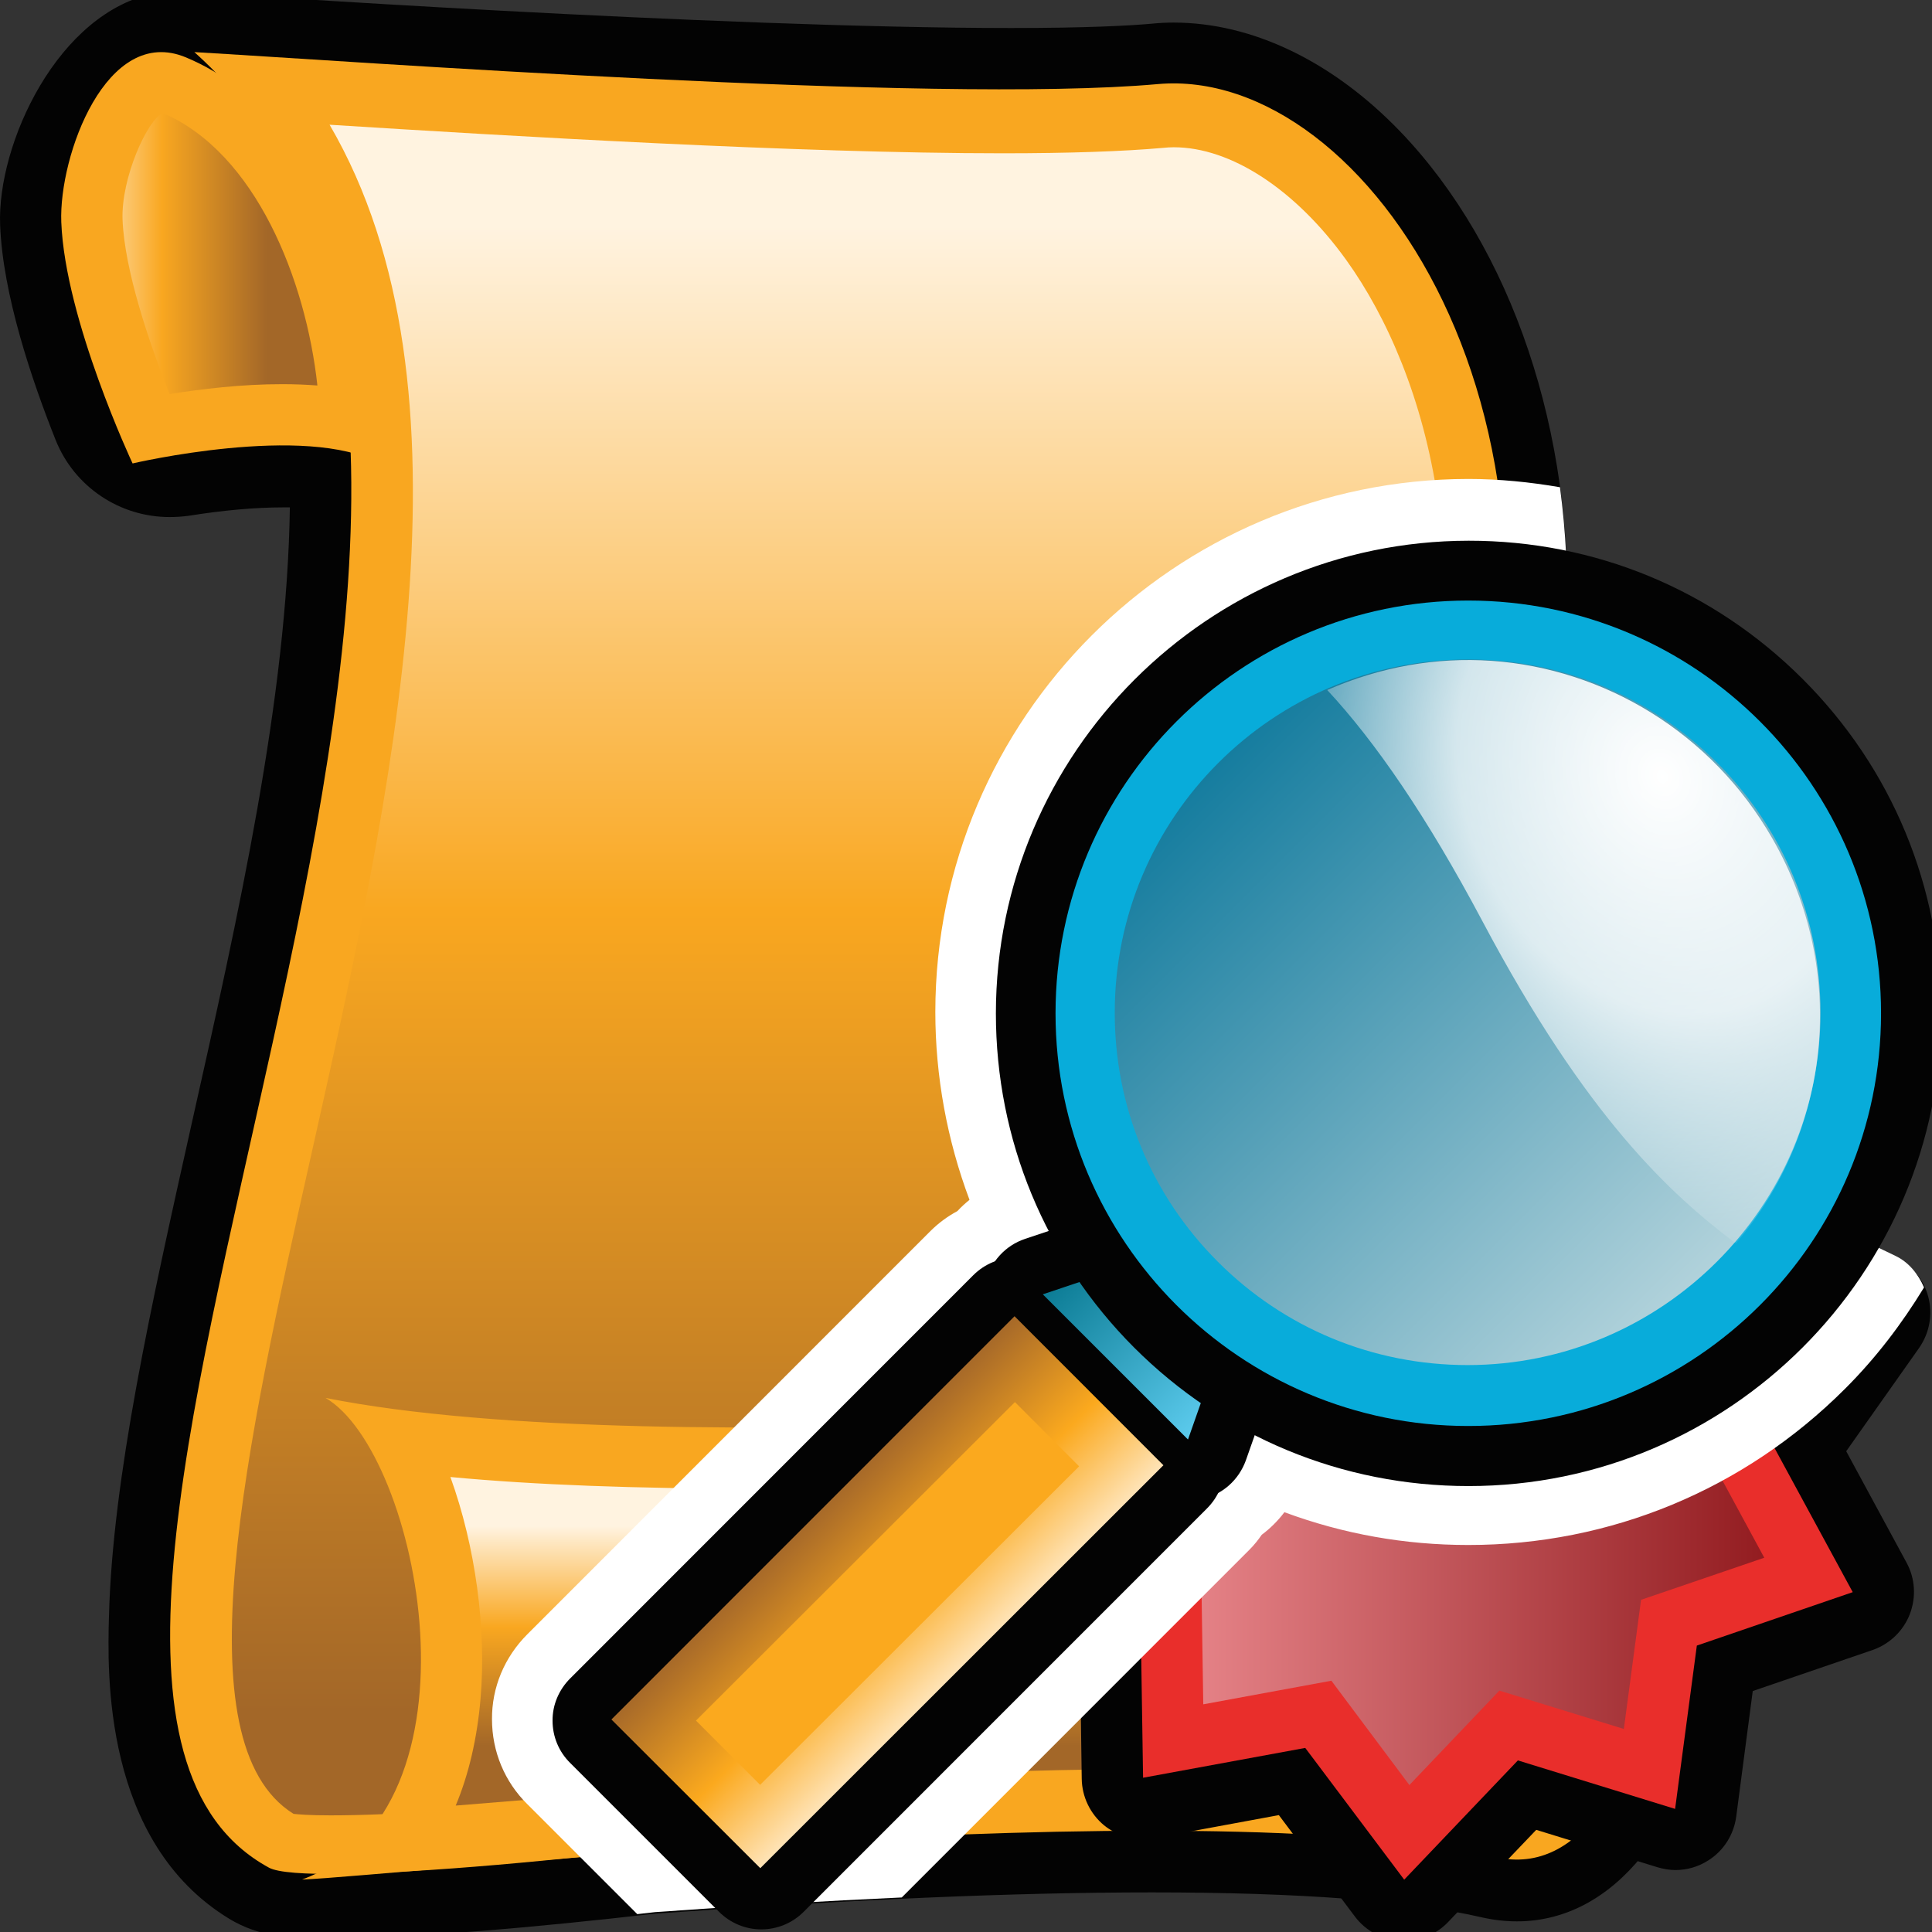 <?xml version="1.0" encoding="utf-8"?>
<!-- Generator: Adobe Illustrator 16.0.0, SVG Export Plug-In . SVG Version: 6.00 Build 0)  -->
<!DOCTYPE svg PUBLIC "-//W3C//DTD SVG 1.1//EN" "http://www.w3.org/Graphics/SVG/1.1/DTD/svg11.dtd">
<svg version="1.1" id="Layer_1" xmlns="http://www.w3.org/2000/svg" xmlns:xlink="http://www.w3.org/1999/xlink" x="0px" y="0px"
	 width="32px" height="32px" viewBox="0 0 32 32" enable-background="new 0 0 32 32" xml:space="preserve">
<rect x="0" y="0" width="32" height="32" fill="#333333" stroke="none"/>
<g>
	<path id="path10819_36_" fill="#030303" d="M5.149,32.141c-0.193,0-0.385-0.027-0.566-0.082C4.306,32.021,4.04,31.928,3.8,31.783
		c-2.102-1.277-2.021-4.098-1.995-5.021c0.06-2.283,0.695-5.129,1.367-8.139c0.779-3.471,1.583-7.055,1.629-10.219
		c-0.041,0-0.079,0-0.121,0c-0.446,0-0.984,0.047-1.554,0.139C3.02,8.557,2.912,8.564,2.808,8.564c-0.821,0-1.574-0.496-1.886-1.275
		c-0.395-0.992-0.877-2.412-0.92-3.566c-0.052-1.328,0.952-3.533,2.585-3.84C2.709-0.141,2.833-0.15,2.959-0.15
		c0.072,0,0.146,0.004,0.218,0.012c0.418,0.037,8.704,0.602,13.571,0.602c1.255,0,1.963-0.039,2.333-0.072
		c0.116-0.012,0.235-0.018,0.358-0.018c1.301,0,2.634,0.641,3.754,1.805c1.851,1.928,2.884,4.994,2.757,8.199
		c-0.048,1.393-0.312,2.811-0.777,4.201c-1.078,3.209-1.613,5.674-1.635,7.531c0,0.049,0,0.1,0,0.146
		c0.86-0.035,1.672-0.063,2.272-0.063h0.231c0.516,0.008,1.012,0.215,1.382,0.574c1.067,1.037,1.245,3.281,0.952,5.049
		c-0.414,2.475-1.66,4.008-3.25,4.008c-0.191,0-0.388-0.023-0.579-0.066c-1.186-0.275-3.024-0.414-5.466-0.414
		c-2.264,0-4.953,0.115-8.229,0.352c-2.069,0.238-3.904,0.389-5.096,0.408l-0.479,0.033C5.234,32.141,5.193,32.141,5.149,32.141
		L5.149,32.141z"/>
	<path id="path3443_42_" fill="#F9A720" d="M6.288,7.676c0.18-2.018-0.703-5.68-3.207-6.725C1.765,0.4,0.973,2.582,1.015,3.678
		c0.063,1.619,1.181,3.998,1.181,3.998S5.064,7.004,6.288,7.676z"/>
	<path id="path3445_42_" fill="#F9A720" d="M24.211,14.201c-4.318,12.906,0.999,11.391,1.099,12.752
		c0.153,2.164-19.671,4.623-20.854,3.982c-5.84-3.172,6.413-23.248-1.237-30.072C5.69,1.004,15.475,1.725,19.175,1.393
		C22.652,1.082,26.613,7.021,24.211,14.201z"/>
	
		<linearGradient id="path10830_1_" gradientUnits="userSpaceOnUse" x1="576.984" y1="-804.953" x2="576.984" y2="-780.327" gradientTransform="matrix(1 0 0 -1 -563.1 -776.581)">
		<stop  offset="0" style="stop-color:#A36728"/>
		<stop  offset="0.539" style="stop-color:#F9A720"/>
		<stop  offset="1" style="stop-color:#FFF3E0"/>
	</linearGradient>
	<path id="path10830_38_" fill="url(#path10830_1_)" d="M5.475,30.068c-0.355,0-0.534-0.016-0.613-0.025
		c-1.89-1.174-0.779-6.135,0.297-10.934c1.343-5.998,2.843-12.686,0.3-17.043c2.983,0.188,7.763,0.473,11.151,0.473l0,0
		c1.095,0,1.989-0.031,2.657-0.09c0.058-0.006,0.113-0.01,0.174-0.01c0.946,0,2.013,0.697,2.854,1.863
		c1.377,1.914,2.353,5.441,0.954,9.623c-3.046,9.098-1.586,11.77,0.594,13.115C21.006,28.359,9.673,30.068,5.475,30.068
		L5.475,30.068z"/>
	<path id="path3447_42_" fill="#F9A720" d="M26.265,23.209c2.138,0.732,1.37,8.205-1.488,7.551c-5-1.148-18.307,0.32-19.773,0.371
		c3.146-1.164,1.939-7.074,0.388-7.977C11.078,24.283,23.331,23.092,26.265,23.209z"/>
	
		<linearGradient id="path10840_1_" gradientUnits="userSpaceOnUse" x1="580.068" y1="-805.5" x2="580.068" y2="-801.858" gradientTransform="matrix(1 0 0 -1 -563.1 -776.581)">
		<stop  offset="0" style="stop-color:#A36728"/>
		<stop  offset="0.539" style="stop-color:#F9A720"/>
		<stop  offset="1" style="stop-color:#FFF3E0"/>
	</linearGradient>
	<path id="path10840_38_" fill="url(#path10840_1_)" d="M7.548,29.906c0.216-0.516,0.355-1.111,0.411-1.768
		c0.1-1.158-0.083-2.525-0.499-3.674c1.394,0.131,3.066,0.193,5.046,0.193c3.127,0,6.44-0.16,9.104-0.289
		c1.751-0.082,3.263-0.156,4.188-0.156c0.072,0,0.144,0,0.209,0.002c0.281,0.275,0.649,1.549,0.363,3.254
		c-0.242,1.451-0.825,2.314-1.249,2.314l0,0c-0.036,0-0.075-0.006-0.118-0.016c-1.357-0.311-3.294-0.465-5.927-0.465
		C15.07,29.307,10.438,29.666,7.548,29.906L7.548,29.906z"/>
	
		<linearGradient id="path10849_1_" gradientUnits="userSpaceOnUse" x1="567.523" y1="-780.78" x2="564.296" y2="-780.78" gradientTransform="matrix(1 0 0 -1 -563.1 -776.581)">
		<stop  offset="0" style="stop-color:#A36728"/>
		<stop  offset="0.539" style="stop-color:#F9A720"/>
		<stop  offset="1" style="stop-color:#FFF3E0"/>
	</linearGradient>
	<path id="path10849_38_" fill="url(#path10849_1_)" d="M2.809,6.527C2.476,5.695,2.063,4.482,2.03,3.639
		C2.004,2.945,2.445,1.977,2.697,1.873c1.536,0.656,2.37,2.764,2.56,4.512C5.073,6.371,4.886,6.363,4.684,6.363
		C4.007,6.361,3.322,6.445,2.809,6.527L2.809,6.527z"/>
	<path id="path10851_4_" fill="#030303" d="M23.195,32.148c-0.297-0.02-0.573-0.164-0.752-0.402l-1.261-1.682l-2.063,0.381
		c-0.063,0.01-0.123,0.018-0.187,0.018c-0.231,0-0.46-0.08-0.645-0.23c-0.23-0.189-0.366-0.473-0.37-0.77l-0.03-2.102l-1.895-0.904
		c-0.271-0.131-0.469-0.371-0.542-0.662c-0.076-0.287-0.021-0.596,0.148-0.84l1.207-1.717l-0.999-1.844
		c-0.145-0.266-0.162-0.574-0.054-0.854c0.106-0.277,0.336-0.494,0.617-0.59l1.986-0.684l0.278-2.082
		c0.039-0.297,0.206-0.559,0.459-0.721c0.166-0.105,0.356-0.16,0.547-0.16c0.101,0,0.198,0.016,0.3,0.045l2.006,0.619l1.448-1.521
		c0.19-0.203,0.459-0.316,0.735-0.316c0.022,0,0.041,0,0.061,0.002c0.299,0.018,0.573,0.166,0.753,0.402l1.26,1.678l2.066-0.381
		c0.06-0.01,0.121-0.016,0.184-0.016c0.233,0,0.459,0.078,0.645,0.23c0.233,0.191,0.366,0.475,0.371,0.771l0.033,2.098l1.894,0.91
		c0.27,0.129,0.469,0.369,0.544,0.658c0.075,0.287,0.021,0.594-0.151,0.842l-1.209,1.713l1,1.846
		c0.143,0.264,0.161,0.572,0.053,0.854c-0.108,0.277-0.334,0.494-0.615,0.592l-1.986,0.68l-0.274,2.082
		c-0.04,0.295-0.206,0.561-0.459,0.721c-0.165,0.107-0.355,0.162-0.549,0.162c-0.099,0-0.198-0.018-0.298-0.047l-2.006-0.619
		l-1.454,1.521c-0.19,0.203-0.454,0.318-0.735,0.318C23.256,32.15,23.215,32.15,23.195,32.148z"/>
	<path id="path3251_4_" fill="#E92E2B" d="M30.687,26.371l-2.582,0.885l-0.36,2.705l-2.604-0.803l-1.883,1.975l-1.639-2.182
		l-2.686,0.494l-0.042-2.73l-2.46-1.178L18,23.307l-1.3-2.398l2.58-0.883l0.361-2.705l2.607,0.803l1.881-1.977l1.637,2.18
		l2.685-0.49l0.043,2.73l2.462,1.178l-1.568,2.232L30.687,26.371z"/>
	
		<linearGradient id="polygon10859_1_" gradientUnits="userSpaceOnUse" x1="581.049" y1="-800.222" x2="592.535" y2="-800.222" gradientTransform="matrix(1 0 0 -1 -563.1 -776.581)">
		<stop  offset="0" style="stop-color:#F5969B"/>
		<stop  offset="1" style="stop-color:#911A1E"/>
	</linearGradient>
	<polygon id="polygon10859_4_" fill="url(#polygon10859_1_)" points="22.052,27.838 19.93,28.229 19.897,26.07 17.949,25.141 
		19.191,23.375 18.164,21.48 20.205,20.779 20.49,18.641 22.554,19.275 24.04,17.715 25.334,19.438 27.456,19.049 27.489,21.207 
		29.435,22.139 28.193,23.902 29.222,25.801 27.181,26.498 26.896,28.637 24.834,28.002 23.344,29.566 	"/>
</g>
<path fill="#FFFFFF" d="M31.394,20.801l-1.894-0.91l-0.033-2.098c-0.005-0.297-0.138-0.58-0.371-0.771
	c-0.186-0.152-0.411-0.23-0.645-0.23c-0.063,0-0.124,0.006-0.184,0.016l-2.066,0.381l-1.26-1.678
	c-0.018-0.023-0.045-0.034-0.064-0.055c0.095-0.296,0.188-0.593,0.293-0.902c0.466-1.391,0.729-2.809,0.777-4.201
	c0.03-0.774-0.01-1.539-0.109-2.283c-0.496-0.085-1.002-0.137-1.517-0.137c-4.866,0.004-8.827,3.964-8.829,8.828
	c0,1.062,0.194,2.121,0.566,3.112c-0.07,0.057-0.138,0.118-0.2,0.186c-0.165,0.089-0.314,0.199-0.447,0.331l-6.676,6.678
	c-0.382,0.382-0.59,0.885-0.586,1.408c0,0.534,0.209,1.036,0.586,1.408l1.82,1.82c0.098-0.012,0.194-0.021,0.294-0.033
	c1.482-0.107,2.83-0.186,4.087-0.243l5.752-5.753c0.086-0.085,0.154-0.173,0.21-0.254c0.142-0.106,0.268-0.232,0.376-0.374
	c0.974,0.361,1.994,0.543,3.046,0.543c2.355,0,4.571-0.919,6.241-2.589c0.511-0.51,0.941-1.076,1.307-1.677
	C31.771,21.101,31.616,20.907,31.394,20.801z"/>
<g>
	<path id="path4948_3_" fill="#030303" d="M18.992,24.562c0.239,0.242,0.592,0.34,0.921,0.266c0.337-0.074,0.604-0.316,0.721-0.636
		l0.906-2.574c0.129-0.363,0.035-0.764-0.232-1.031l-0.7-0.701c-0.27-0.266-0.661-0.359-1.021-0.24l-2.609,0.874
		c-0.325,0.108-0.574,0.38-0.653,0.716c-0.078,0.334,0.021,0.685,0.265,0.928L18.992,24.562L18.992,24.562z"/>
	<path id="path4951_3_" fill="#030303" d="M11.909,31.665c0.39,0.39,1.015,0.388,1.403,0l6.677-6.678
		c0.188-0.187,0.296-0.438,0.292-0.701c-0.001-0.264-0.101-0.515-0.292-0.701l-2.465-2.464c-0.388-0.389-1.015-0.387-1.403,0
		l-6.676,6.678C9.257,27.987,9.15,28.237,9.152,28.5c0,0.264,0.104,0.515,0.293,0.701L11.909,31.665z"/>
	
		<linearGradient id="rect3806_1_" gradientUnits="userSpaceOnUse" x1="-245.475" y1="-2852.282" x2="-242.072" y2="-2852.282" gradientTransform="matrix(-0.707 -0.707 0.707 -0.707 1863.822 -2167.454)">
		<stop  offset="0" style="stop-color:#5BCAEC"/>
		<stop  offset="1" style="stop-color:#0B7B94"/>
	</linearGradient>
	<path id="rect3806_3_" fill="url(#rect3806_1_)" d="M20.583,21.264l-0.698-0.701l-2.613,0.875l2.405,2.405L20.583,21.264
		L20.583,21.264z"/>
	
		<linearGradient id="rect3809_1_" gradientUnits="userSpaceOnUse" x1="-241.984" y1="-2858.975" x2="-245.955" y2="-2858.975" gradientTransform="matrix(-0.707 -0.707 0.707 -0.707 1863.928 -2167.56)">
		<stop  offset="0" style="stop-color:#A56829"/>
		<stop  offset="0.5" style="stop-color:#FBA91E"/>
		<stop  offset="1" style="stop-color:#FFF4E2"/>
	</linearGradient>
	<polygon id="rect3809_3_" fill="url(#rect3809_1_)" points="19.27,24.269 16.804,21.801 10.127,28.48 12.593,30.943 	"/>
	
		<rect id="rect4968_3_" x="13.947" y="22.644" transform="matrix(0.707 0.708 -0.708 0.707 22.982 -2.661)" fill="#FBA91E" width="1.503" height="7.462"/>
	<path id="path4971_3_" fill="#030303" d="M18.786,22.321c1.479,1.478,3.446,2.293,5.537,2.293c4.317,0,7.831-3.513,7.829-7.828
		c0-2.093-0.813-4.058-2.292-5.537c-1.478-1.479-3.44-2.295-5.535-2.293c-4.314,0.005-7.828,3.516-7.83,7.829
		C16.495,18.877,17.312,20.845,18.786,22.321L18.786,22.321z"/>
	<path id="path3707_4_" fill="#08ACDA" d="M17.483,16.783c-0.002,3.774,3.063,6.836,6.835,6.836c3.775,0,6.838-3.063,6.838-6.835
		s-3.063-6.837-6.838-6.837C20.546,9.948,17.483,13.009,17.483,16.783z"/>
	
		<linearGradient id="path4980_1_" gradientUnits="userSpaceOnUse" x1="113.022" y1="-1560.112" x2="124.703" y2="-1560.112" gradientTransform="matrix(-0.707 -0.707 0.707 -0.707 1211.511 -1002.339)">
		<stop  offset="0" style="stop-color:#B1D2DB"/>
		<stop  offset="1" style="stop-color:#167D9F"/>
	</linearGradient>
	<path id="path4980_3_" fill="url(#path4980_1_)" d="M20.173,20.9c1.101,1.102,2.57,1.709,4.134,1.71
		c3.221-0.001,5.846-2.62,5.846-5.841c-0.003-1.563-0.61-3.032-1.712-4.135c-1.105-1.104-2.573-1.715-4.134-1.711
		c-3.222,0.002-5.843,2.623-5.843,5.844C18.46,18.326,19.067,19.795,20.173,20.9L20.173,20.9z"/>
	
		<radialGradient id="path3747_1_" cx="1821.729" cy="-151.347" r="6.001" gradientTransform="matrix(-1.09 0.425 -0.51 -1.317 1936.017 -960.696)" gradientUnits="userSpaceOnUse">
		<stop  offset="0" style="stop-color:#FFFFFF"/>
		<stop  offset="0.471" style="stop-color:#FFFFFF;stop-opacity:0.787"/>
		<stop  offset="1" style="stop-color:#FFFFFF;stop-opacity:0"/>
	</radialGradient>
	<path id="path3747_3_" fill="url(#path3747_1_)" d="M24.703,10.945c1.861,0.13,3.643,1.18,4.652,2.941
		c1.275,2.22,0.957,4.875-0.604,6.709c-1.07-0.807-2.465-2.068-4.2-5.342c-0.918-1.729-1.774-2.971-2.568-3.824
		C22.868,11.042,23.79,10.883,24.703,10.945z"/>
</g>
</svg>

